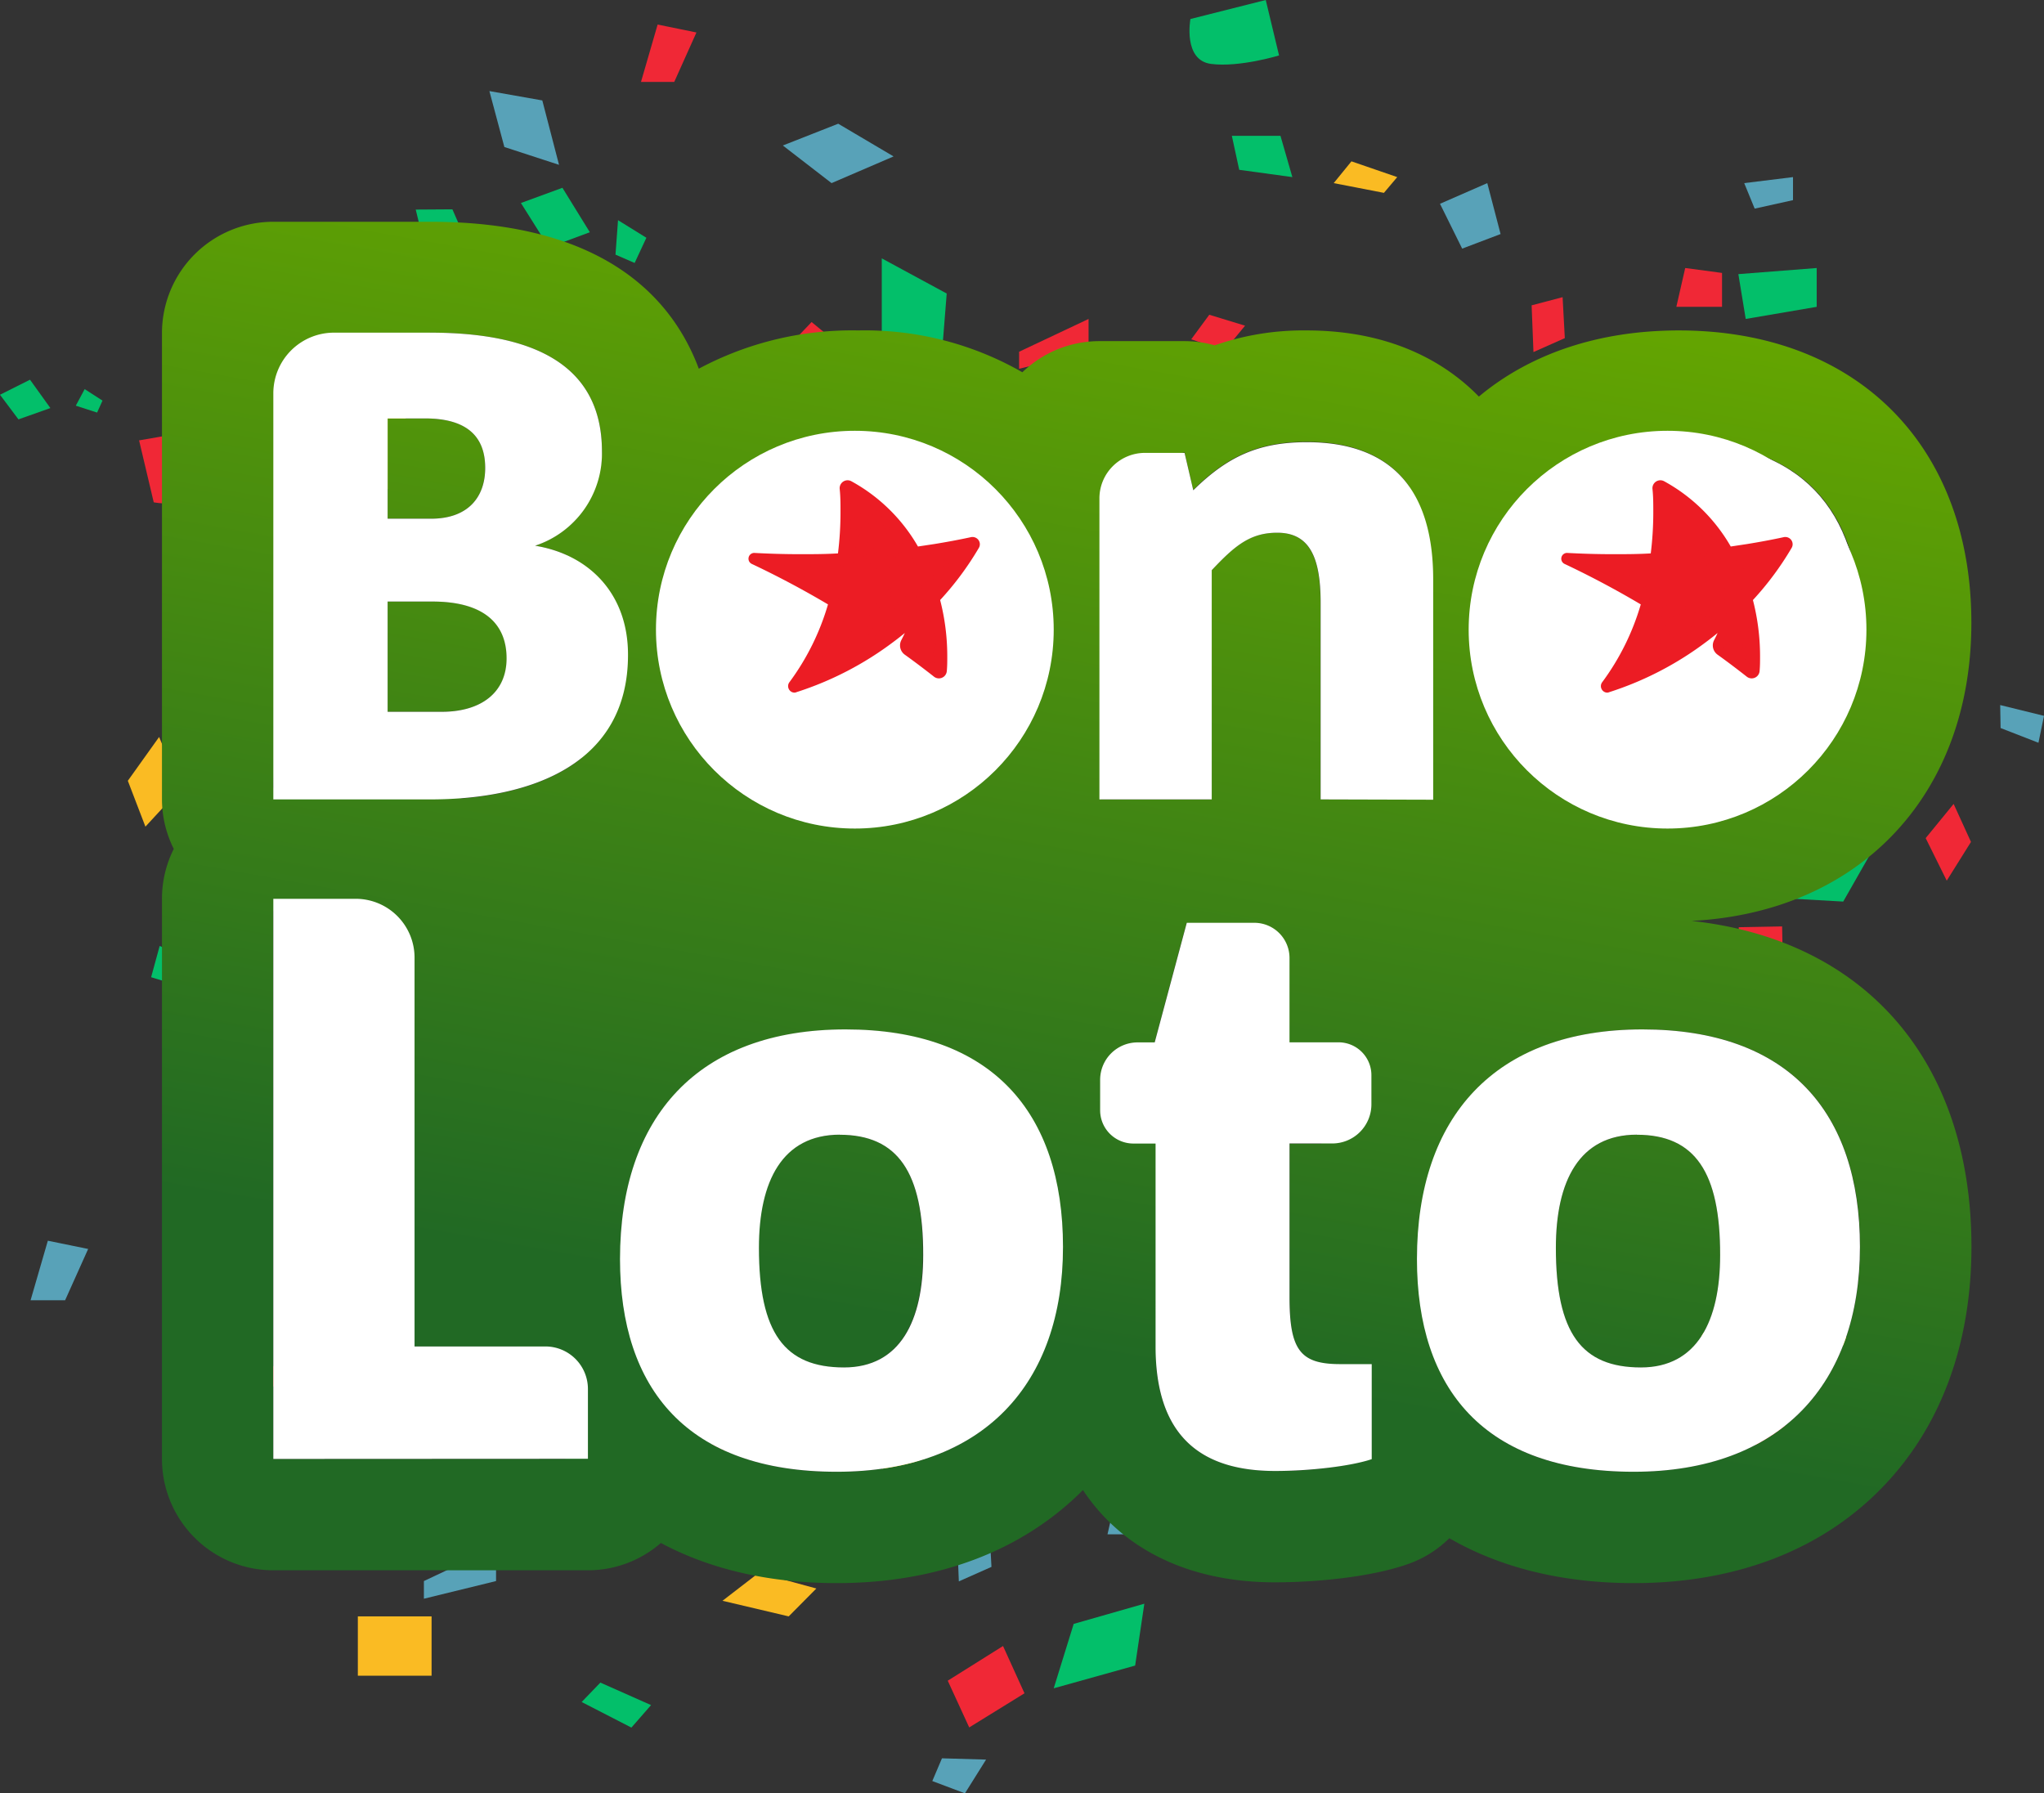 <svg xmlns="http://www.w3.org/2000/svg" xmlns:xlink="http://www.w3.org/1999/xlink" viewBox="0 0 258.07 226.42"><rect x="0" y="0" width="258.07" height="226.42" fill="#333333" stroke="none"/><defs><style>.cls-1{fill:#ec1c24;}.cls-2{fill:#58a2b8;}.cls-3{fill:#03bf6a;}.cls-4{fill:#fabb23;}.cls-5{fill:#f02836;}.cls-6{fill:url(#linear-gradient);}.cls-7{fill:url(#linear-gradient-2);}.cls-8{fill:url(#linear-gradient-3);}.cls-9{fill:url(#linear-gradient-4);}.cls-10{fill:url(#linear-gradient-5);}.cls-11{fill:url(#linear-gradient-6);}.cls-12{fill:url(#linear-gradient-7);}.cls-13{fill:#fff;}.cls-14{fill:url(#New_Gradient_Swatch_1);}.cls-15{clip-path:url(#clip-path);}.cls-16{fill:url(#New_Gradient_Swatch_1-2);}.cls-17{clip-path:url(#clip-path-2);}</style><linearGradient id="linear-gradient" x1="63.07" y1="11.71" x2="37.78" y2="153.36" gradientUnits="userSpaceOnUse"><stop offset="0" stop-color="#65a600"/><stop offset="1" stop-color="#216924"/></linearGradient><linearGradient id="linear-gradient-2" x1="68.46" y1="12.68" x2="43.16" y2="154.32" xlink:href="#linear-gradient"/><linearGradient id="linear-gradient-3" x1="118.16" y1="21.55" x2="92.86" y2="163.2" xlink:href="#linear-gradient"/><linearGradient id="linear-gradient-4" x1="218.58" y1="39.48" x2="193.28" y2="181.13" xlink:href="#linear-gradient"/><linearGradient id="linear-gradient-5" x1="130.18" y1="23.7" x2="104.89" y2="165.35" xlink:href="#linear-gradient"/><linearGradient id="linear-gradient-6" x1="227.69" y1="41.11" x2="202.39" y2="182.76" xlink:href="#linear-gradient"/><linearGradient id="linear-gradient-7" x1="148" y1="26.88" x2="122.71" y2="168.53" xlink:href="#linear-gradient"/><radialGradient id="New_Gradient_Swatch_1" cx="107.93" cy="79.5" r="25.11" gradientUnits="userSpaceOnUse"><stop offset="0.01" stop-color="#fff"/><stop offset="1" stop-color="#fff"/></radialGradient><clipPath id="clip-path"><path class="cls-1" d="M123.07,68.86a.32.32,0,0,0-.36-.47c-1.48.32-3,.62-4.66.88l-2.27.34a.31.31,0,0,1-.3-.15,21.15,21.15,0,0,0-8.18-8.11.41.41,0,0,0-.6.4c.06,1,.1,1.94.1,2.93a42.79,42.79,0,0,1-.36,5.59.24.24,0,0,1-.23.21h-.34c-3.72.16-7.29.14-10.63-.05a.14.14,0,0,0-.07.27c3.16,1.48,6.49,3.24,9.89,5.25a.27.27,0,0,1,.12.31,31.49,31.49,0,0,1-5,10.24.23.23,0,0,0,.25.37,40.23,40.23,0,0,0,12-6.22l.4-.3q1.5-1.15,2.85-2.38a0,0,0,0,1,.08.05c-.42,1.07-.89,2.11-1.39,3.09a.86.86,0,0,0,.26,1.09c1.29.93,2.53,1.86,3.71,2.79a.39.39,0,0,0,.63-.28c0-.6.06-1.21.06-1.83a27.8,27.8,0,0,0-.91-7.07.38.38,0,0,1,.09-.35A37.51,37.51,0,0,0,123.07,68.86Z"/></clipPath><radialGradient id="New_Gradient_Swatch_1-2" cx="210.54" cy="79.5" r="25.11" xlink:href="#New_Gradient_Swatch_1"/><clipPath id="clip-path-2"><path class="cls-1" d="M225.69,68.86a.32.32,0,0,0-.36-.47c-1.48.32-3,.62-4.66.88l-2.27.34a.31.31,0,0,1-.3-.15,21.15,21.15,0,0,0-8.18-8.11.41.41,0,0,0-.6.4c.06,1,.1,1.94.1,2.93a42.79,42.79,0,0,1-.36,5.59.24.24,0,0,1-.23.21h-.34c-3.72.16-7.29.14-10.63-.05a.14.14,0,0,0-.07.27c3.16,1.48,6.49,3.24,9.89,5.25a.27.27,0,0,1,.12.31,31.49,31.49,0,0,1-5,10.24.23.23,0,0,0,.25.37,40.23,40.23,0,0,0,12-6.22l.4-.3q1.5-1.15,2.85-2.38a0,0,0,0,1,.08.05c-.42,1.07-.89,2.11-1.39,3.09a.86.86,0,0,0,.26,1.09c1.29.93,2.53,1.86,3.71,2.79a.39.39,0,0,0,.63-.28c0-.6.06-1.21.06-1.83a27.8,27.8,0,0,0-.91-7.07.38.38,0,0,1,.09-.35A37.51,37.51,0,0,0,225.69,68.86Z"/></clipPath></defs><title>Asset 25</title><g id="Layer_2" data-name="Layer 2"><g id="Layer_1-2" data-name="Layer 1"><polygon class="cls-2" points="68.47 12.68 70.58 20.81 63.68 18.56 61.79 11.5 68.47 12.68"/><polygon class="cls-3" points="74.47 29.32 69.3 31.24 65.77 25.63 71.01 23.71 74.47 29.32"/><polygon class="cls-4" points="50.84 51.32 42.29 52.34 44.73 62.32 53.43 61.14 50.84 51.32"/><polygon class="cls-3" points="39.89 44.35 38.57 49.46 36.18 47.54 38.17 42.91 39.89 44.35"/><polygon class="cls-3" points="37.7 53.68 36.63 59.11 32.76 59.71 32.98 54.71 37.7 53.68"/><path class="cls-5" d="M23.93,54.5s1.19,4.15.65,7-5.17,1.92-5.17,1.92l-1.85-7.82Z"/><polygon class="cls-4" points="20.09 93.05 22.82 99.54 18.36 104.37 16.14 98.58 20.09 93.05"/><polygon class="cls-3" points="25.63 121.93 25.48 125.34 19.08 123.38 20.16 119.43 25.63 121.93"/><path class="cls-3" d="M65.38,108.11c0-.12-3.33,2.26-3.33,2.26l.36,2.63,4.05-2.35-.34-2.52Z"/><polygon class="cls-3" points="83.97 100.57 82.32 103.7 80.82 101.82 82.52 98.28 83.97 100.57"/><polygon class="cls-3" points="78.2 81.73 71.62 85.46 70.24 84 73.63 81.13 76.41 79.5 78.2 81.73"/><polygon class="cls-3" points="86.25 74.31 83.18 78.55 85.39 80.99 88.62 76.68 86.25 74.31"/><polygon class="cls-3" points="6.36 51.52 2.33 52.95 0 49.84 3.79 47.94 6.36 51.52"/><polygon class="cls-3" points="12.94 50.58 12.26 52.09 9.57 51.22 10.69 49.13 12.94 50.58"/><polygon class="cls-3" points="57.12 26.43 52.49 26.46 53.27 29.69 58.55 29.71 57.12 26.43"/><polygon class="cls-3" points="78.03 27.8 81.61 30.02 80.13 33.2 77.71 32.15 78.03 27.8"/><polygon class="cls-3" points="143.32 210.29 133.04 213.16 135.56 205.03 144.48 202.48 143.32 210.29"/><polygon class="cls-5" points="122.37 218.1 119.66 212.2 126.64 207.82 129.35 213.79 122.37 218.1"/><polygon class="cls-5" points="93.08 191.81 91.34 181.93 78.73 185.28 80.67 195.32 93.08 191.81"/><polygon class="cls-4" points="116.74 184.16 111.7 186.08 108.79 180.18 115 177.47 116.74 184.16"/><polygon class="cls-2" points="145.82 193.72 139.83 193.72 140.99 188.62 145.82 189.26 145.82 193.72"/><polygon class="cls-4" points="148.94 195.32 158.25 193.72 158.25 188.62 147.97 189.42 148.94 195.32"/><polygon class="cls-2" points="155.15 179.71 150.1 180.82 148.75 177.47 155.15 176.68 155.15 179.71"/><polygon class="cls-2" points="101.42 178.75 94.83 177.47 97.16 174.61 103.17 176.68 101.42 178.75"/><rect class="cls-4" x="45.18" y="204.08" width="9.31" height="7.49"/><path class="cls-3" d="M88,163s-5.24,1.59-8.92,1.12-2.72-5.9-2.72-5.9l9.89-2.55Z"/><polygon class="cls-2" points="62.63 199.62 53.52 201.85 53.52 199.62 62.63 195.32 62.63 199.62"/><polygon class="cls-5" points="37.03 173.97 28.88 177.47 22.48 172.54 29.75 169.67 37.03 173.97"/><polygon class="cls-2" points="8.22 164.17 3.86 164.17 6.04 156.65 11.13 157.69 8.22 164.17"/><polygon class="cls-3" points="79.72 218.12 73.44 214.89 75.8 212.44 82.2 215.28 79.72 218.12"/><polygon class="cls-2" points="43.06 195.72 48.52 192.13 45.47 187.35 40.95 191.53 43.06 195.72"/><polygon class="cls-2" points="76.6 146.78 74.78 146.78 76.6 143.44 77.4 143.92 76.6 146.78"/><polygon class="cls-2" points="90.56 140.21 88.53 135.61 92.38 132.75 95 137.05 90.56 140.21"/><polygon class="cls-2" points="92.09 147.8 90.12 147.09 91.1 143.92 93.83 145.11 92.09 147.8"/><polygon class="cls-2" points="29.61 137.17 26.12 136.85 27.87 131.36 30.87 131.36 29.61 137.17"/><polygon class="cls-2" points="125.18 197.83 124.89 192.45 120.82 193.53 121.06 199.66 125.18 197.83"/><polygon class="cls-2" points="124.5 222.16 121.83 226.42 117.71 224.87 118.93 222 124.5 222.16"/><polygon class="cls-4" points="99.58 204.08 91.22 202.11 95.8 198.58 103.07 200.56 99.58 204.08"/><polygon class="cls-2" points="215.01 54.67 205.13 57.43 207.55 49.62 216.13 47.17 215.01 54.67"/><polygon class="cls-2" points="189.46 29.55 184.61 31.39 181.81 25.73 187.78 23.12 189.46 29.55"/><polygon class="cls-5" points="217.42 38.74 211.65 38.74 212.77 33.84 217.42 34.46 217.42 38.74"/><polygon class="cls-3" points="220.41 40.27 229.37 38.74 229.37 33.84 219.48 34.61 220.41 40.27"/><polygon class="cls-2" points="226.38 25.27 221.54 26.34 220.22 23.12 226.38 22.36 226.38 25.27"/><polygon class="cls-4" points="174.73 24.35 168.39 23.12 170.63 20.37 176.41 22.36 174.73 24.35"/><polygon class="cls-3" points="163.17 22.36 156.46 21.44 155.53 17.15 161.67 17.15 163.17 22.36"/><polygon class="cls-3" points="118.6 48.7 111.33 44.41 111.33 32.62 119.53 37.06 118.6 48.7"/><path class="cls-3" d="M161.49,7s-5,1.53-8.58,1.07-2.61-5.67-2.61-5.67L159.81,0Z"/><polygon class="cls-5" points="137.44 44.41 128.67 46.56 128.67 44.41 137.44 40.27 137.44 44.41"/><polygon class="cls-2" points="112.82 19.75 104.99 23.12 98.84 18.37 105.83 15.62 112.82 19.75"/><polygon class="cls-5" points="85.13 10.34 80.93 10.34 83.03 3.1 87.93 4.1 85.13 10.34"/><polygon class="cls-5" points="105.83 43.42 100.79 47.89 97.72 45.65 102.47 40.66 105.83 43.42"/><path class="cls-5" d="M97.72,55.9c.14,0-2.94-3.6-2.94-3.6l-3.22.53,3.08,4.4,3.08-.5Z"/><polygon class="cls-5" points="107.88 76.27 103.96 74.58 106.2 72.82 110.63 74.54 107.88 76.27"/><polygon class="cls-4" points="130.72 68.92 125.83 61.76 127.55 60.15 131.24 63.78 133.38 66.81 130.72 68.92"/><polygon class="cls-5" points="140.23 77.53 134.87 74.31 131.98 76.9 137.44 80.29 140.23 77.53"/><polygon class="cls-5" points="157.2 41.12 152.68 39.74 150.4 42.84 154.59 44.28 157.2 41.12"/><polygon class="cls-5" points="197.57 42.69 197.29 37.52 193.38 38.55 193.61 44.45 197.57 42.69"/><polygon class="cls-4" points="196.92 66.08 194.36 70.18 190.39 68.69 191.56 65.93 196.92 66.08"/><polygon class="cls-5" points="191.65 64.82 188.01 64.13 188.86 61.33 193.19 62.2 191.65 64.82"/><polygon class="cls-2" points="172.96 48.7 164.92 46.8 169.32 43.42 176.32 45.31 172.96 48.7"/><polygon class="cls-5" points="220.58 182.28 218.35 175.48 224.32 177.05 226.3 182.96 220.58 182.28"/><polygon class="cls-4" points="214.61 168.46 218.88 166.58 222.17 171.17 217.84 173.04 214.61 168.46"/><polygon class="cls-2" points="239.35 164.29 237.89 160.97 242.16 158.96 244.22 163.05 239.35 164.29"/><rect class="cls-5" x="219.58" y="117.03" width="5.48" height="6.19" transform="translate(-2.2 4.16) rotate(-1.07)"/><polygon class="cls-3" points="223.85 113.33 227.01 108.25 235.99 108.09 232.72 113.83 223.85 113.33"/><path class="cls-4" d="M233.7,137l-1.36-2.75,1.86-3.42s3.47,1.49,3.18,3.33S233.7,137,233.7,137Z"/><polygon class="cls-5" points="245.79 111.19 243.13 105.82 246.66 101.5 248.85 106.3 245.79 111.19"/><polygon class="cls-2" points="252.59 91.92 252.54 89.02 258.07 90.38 257.37 93.78 252.59 91.92"/><path class="cls-4" d="M218.1,101.22c0,.1,2.7-2.07,2.7-2.07l-.44-2.22L217,99.12l.42,2.12Z"/><polygon class="cls-4" points="202.75 108.52 203.97 105.79 205.34 107.31 204.09 110.4 202.75 108.52"/><polygon class="cls-4" points="208.63 124.21 214.02 120.73 215.26 121.9 212.54 124.5 210.27 126.02 208.63 124.21"/><polygon class="cls-4" points="229.46 170.07 233.39 169.81 232.56 167.12 228.07 167.35 229.46 170.07"/><polygon class="cls-4" points="211.66 169.93 208.51 168.21 209.6 165.45 211.71 166.22 211.66 169.93"/><path class="cls-6" d="M61.26,59.07c0-4.22-2.62-6.24-7.59-6.24H48.94V65.49h5.48C59.15,65.49,61.26,62.7,61.26,59.07Z"/><path class="cls-7" d="M64,83.12c0-4.39-2.79-7.17-9.37-7.17H48.94V89.87h6.83C60.76,89.87,64,87.43,64,83.12Z"/><path class="cls-8" d="M108.18,91.31c5.91,0,8.35-4.89,8.35-11.81,0-8.69-2.7-12.66-8.77-12.66s-8.52,4.89-8.52,11.9C99.23,87.68,101.93,91.31,108.18,91.31Z"/><path class="cls-9" d="M211.8,91.31c5.91,0,8.35-4.89,8.35-11.81,0-8.69-2.7-12.66-8.77-12.66s-8.52,4.89-8.52,11.9C202.85,87.68,205.55,91.31,211.8,91.31Z"/><path class="cls-10" d="M106,143.27c-7.29,0-10.23,5.88-10.23,14.29,0,10.74,3.24,15.1,10.74,15.1,7.09,0,10-5.88,10-14.18C116.59,148,113.35,143.27,106,143.27Z"/><path class="cls-11" d="M206.67,143.27c-7.3,0-10.23,5.88-10.23,14.29,0,10.74,3.24,15.1,10.74,15.1,7.09,0,10-5.88,10-14.18C217.2,148,214,143.27,206.67,143.27Z"/><path class="cls-12" d="M213.57,116.27c21.24-1.09,35.33-15.93,35.33-37.62,0-22.43-14.5-36.93-36.93-36.93-10.23,0-18.84,3-25.25,8.35-3.9-4-10.69-8.35-21.75-8.35a34,34,0,0,0-11.61,1.88,14,14,0,0,0-3.83-.53H138.81A14,14,0,0,0,129.08,47a39.91,39.91,0,0,0-20.73-5.28,41,41,0,0,0-20.12,4.83C85,37.92,76.56,28,54.34,28H34.51A14.06,14.06,0,0,0,20.45,42v58.9a14,14,0,0,0,1.49,6.28,14,14,0,0,0-1.49,6.28V184.2a14.06,14.06,0,0,0,14.06,14.06H74.23a14,14,0,0,0,9.21-3.45c6.16,3.3,13.63,5.07,22.2,5.07,12.72,0,23.45-4.07,31.09-11.75,4.92,7.42,13.31,11.65,24.24,11.65,5,0,12.11-.62,16.92-2.35a14,14,0,0,0,5.1-3.22c6.36,3.68,14.2,5.67,23.28,5.67,12.83,0,23.65-4.14,31.3-12,7.42-7.59,11.34-18.13,11.34-30.47C248.9,134,235.52,118.66,213.57,116.27ZM212,55.78c15.36,0,22.87,8.69,22.87,22.87,0,14.34-8.35,23.63-23.79,23.63-7,0-12.35-1.77-16.06-4.94V73.08a40.53,40.53,0,0,0-1.23-10.19C197.73,58.33,203.83,55.78,212,55.78Zm-61.35,6.07c4.3-4.22,8.18-6.07,14.34-6.07s10.45,2,13,5.74a43.28,43.28,0,0,0-3.79,18.39c0,9.42,2.52,16.23,5.52,21h-13V76.12c0-5.82-1.43-8.86-5.48-8.86-3.46,0-5.4,1.69-8.27,4.73v28.94H139c4.06-6,6.31-13.61,6.31-22.28,0-8.4.57-13.71-3.15-19.54l7.4-2Zm-42.27-6.07c7.18,0,12.61,1.92,16.4,5.39v35c-4,3.9-9.82,6.1-17.33,6.1-7.69,0-13.3-2.1-17-5.83a31.72,31.72,0,0,0,3-13.83,28.22,28.22,0,0,0-4.94-16.3q.41-1.11.72-2.26C93.08,58.76,99.53,55.78,108.35,55.78ZM36.65,45.11,54.34,42C67.67,42,76,46.25,76,57a14,14,0,0,1-.1,1.59,36.16,36.16,0,0,0-3.14,6.94,13,13,0,0,1-5.2,3.37,15.8,15.8,0,0,1,4,1.19,48.2,48.2,0,0,0-1,9.87,41.7,41.7,0,0,0,2.86,15.77c-3.86,3.08-9.27,4.61-15.11,5.08a14,14,0,0,0-6-1.35H34.51ZM34.51,115l16,2.29L52.35,170h13A38.77,38.77,0,0,0,71.4,184.2H34.51Zm71.13,70.83c-7.31,0-13-1.59-17.35-4.46V170a14.07,14.07,0,0,0-9.93-13.44C79.23,140.07,89,130,106.76,130c7.63,0,13.62,1.81,18.06,5.11v9.27a14.06,14.06,0,0,0,7,12.16V170c0,.15,0,.29,0,.43C127.85,180.06,119,185.82,105.64,185.82ZM146,172.69a49.58,49.58,0,0,0,2.28-15.24c0-10.33.16-16.82-4.6-23.58l2.09-2.25,4.05-15.1,11.3,3.11,1.67,12,7.31,1.13c-2.73,3.7-1.89,6.85-3.28,11.63h-4v19.35c0,5.26.82,7.51,3.64,8.23a38,38,0,0,0,5.78,12.52A48.06,48.06,0,0,1,161,185.72C152.69,185.72,146.9,182.28,146,172.69Zm60.26,13.13c-8.32,0-14.62-2-19.07-5.73v-7.85a14.06,14.06,0,0,0-8.27-12.82c0-.15,0-.3,0-.46,0-.61,0-1.2.06-1.8a14.06,14.06,0,0,0,8.22-12.8v-7.59c4.76-4.37,11.5-6.8,20.19-6.8,18.44,0,27.46,10.44,27.46,27.46C234.83,174.68,224.8,185.82,206.26,185.82Z"/><path class="cls-13" d="M54.34,100.93H34.51V49.69A7.66,7.66,0,0,1,42.18,42H54.34C67.67,42,76,46.25,76,57a12.27,12.27,0,0,1-8.44,11.9c6.75,1.1,11.73,6,11.73,13.75C79.32,96.37,67.25,100.93,54.34,100.93Zm-.68-48.1H48.94V65.49h5.48c4.73,0,6.84-2.78,6.84-6.41C61.26,54.86,58.65,52.83,53.67,52.83Zm.93,23.12H48.94V89.87h6.83c5,0,8.19-2.45,8.19-6.75S61.18,75.95,54.6,75.95Z"/><path class="cls-13" d="M107.42,102.28c-15.7,0-22.78-8.69-22.78-22.36,0-14.93,8.18-24.13,23.71-24.13,15.36,0,22.87,8.69,22.87,22.87C131.21,93,122.86,102.28,107.42,102.28Zm.34-35.44c-6.08,0-8.52,4.89-8.52,11.9,0,8.94,2.7,12.57,8.94,12.57,5.91,0,8.35-4.89,8.35-11.81C116.53,70.8,113.83,66.84,107.76,66.84Z"/><path class="cls-13" d="M166.74,100.93V76.12c0-5.82-1.43-8.86-5.48-8.86-3.46,0-5.4,1.69-8.27,4.73v28.94H138.81v-38a5.75,5.75,0,0,1,5.75-5.75h5l1.1,4.72c4.3-4.22,8.18-6.07,14.34-6.07,10.89,0,15.95,6.24,15.95,17.3v27.84Z"/><path class="cls-13" d="M211,102.28c-15.7,0-22.78-8.69-22.78-22.36,0-14.93,8.18-24.13,23.71-24.13,15.36,0,22.87,8.69,22.87,22.87C234.83,93,226.48,102.28,211,102.28Zm.34-35.44c-6.08,0-8.52,4.89-8.52,11.9,0,8.94,2.7,12.57,8.94,12.57,5.91,0,8.35-4.89,8.35-11.81C220.15,70.8,217.45,66.84,211.38,66.84Z"/><path class="cls-13" d="M34.51,184.2V113.48h10.4a7.43,7.43,0,0,1,7.43,7.43V170H68.86a5.37,5.37,0,0,1,5.37,5.37v8.81Z"/><path class="cls-13" d="M105.64,185.82c-18.85,0-27.36-10.44-27.36-26.85,0-17.93,9.83-29,28.47-29,18.44,0,27.46,10.44,27.46,27.46C134.22,174.68,124.19,185.82,105.64,185.82Zm.41-42.56c-7.29,0-10.23,5.88-10.23,14.29,0,10.74,3.24,15.1,10.74,15.1,7.09,0,10-5.88,10-14.18C116.59,148,113.35,143.27,106,143.27Z"/><path class="cls-13" d="M161,185.72c-9,0-15.1-4.05-15.1-15.71V144.38h-2.8a4.2,4.2,0,0,1-4.2-4.2v-3.84a4.73,4.73,0,0,1,4.73-4.73h2.16l4.05-15.1h8.53a4.44,4.44,0,0,1,4.44,4.44v10.65H169a4.15,4.15,0,0,1,4.15,4.15v3.68a4.94,4.94,0,0,1-4.94,4.94h-5.4v19.35c0,6.69,1.32,8.51,6.38,8.51h4v12C170.59,185.11,165.43,185.72,161,185.72Z"/><path class="cls-13" d="M206.26,185.82c-18.85,0-27.36-10.44-27.36-26.85,0-17.93,9.83-29,28.47-29,18.44,0,27.46,10.44,27.46,27.46C234.83,174.68,224.8,185.82,206.26,185.82Zm.41-42.56c-7.3,0-10.23,5.88-10.23,14.29,0,10.74,3.24,15.1,10.74,15.1,7.09,0,10-5.88,10-14.18C217.2,148,214,143.27,206.67,143.27Z"/><circle class="cls-14" cx="107.93" cy="79.5" r="25.11"/><path class="cls-1" d="M123.07,68.86a.32.32,0,0,0-.36-.47c-1.48.32-3,.62-4.66.88l-2.27.34a.31.31,0,0,1-.3-.15,21.15,21.15,0,0,0-8.18-8.11.41.41,0,0,0-.6.4c.06,1,.1,1.94.1,2.93a42.79,42.79,0,0,1-.36,5.59.24.24,0,0,1-.23.21h-.34c-3.72.16-7.29.14-10.63-.05a.14.14,0,0,0-.07.27c3.16,1.48,6.49,3.24,9.89,5.25a.27.27,0,0,1,.12.31,31.49,31.49,0,0,1-5,10.24.23.23,0,0,0,.25.37,40.23,40.23,0,0,0,12-6.22l.4-.3q1.5-1.15,2.85-2.38a0,0,0,0,1,.08.05c-.42,1.07-.89,2.11-1.39,3.09a.86.86,0,0,0,.26,1.09c1.29.93,2.53,1.86,3.71,2.79a.39.39,0,0,0,.63-.28c0-.6.06-1.21.06-1.83a27.8,27.8,0,0,0-.91-7.07.38.38,0,0,1,.09-.35A37.51,37.51,0,0,0,123.07,68.86Z"/><g class="cls-15"><rect class="cls-1" x="95.03" y="61.17" width="28.19" height="25.74"/><circle class="cls-1" cx="109.1" cy="74.07" r="13.42"/><circle class="cls-1" cx="109.1" cy="74.07" r="13.36"/><circle class="cls-1" cx="109.1" cy="74.07" r="13.3"/><circle class="cls-1" cx="109.1" cy="74.07" r="13.25"/><circle class="cls-1" cx="109.1" cy="74.07" r="13.19"/><circle class="cls-1" cx="109.1" cy="74.07" r="13.13"/><circle class="cls-1" cx="109.1" cy="74.07" r="13.08"/><circle class="cls-1" cx="109.1" cy="74.07" r="13.02"/><circle class="cls-1" cx="109.1" cy="74.07" r="12.97"/><circle class="cls-1" cx="109.1" cy="74.07" r="12.91"/><circle class="cls-1" cx="109.1" cy="74.07" r="12.85"/><circle class="cls-1" cx="109.1" cy="74.07" r="12.8"/><circle class="cls-1" cx="109.1" cy="74.07" r="12.74"/><circle class="cls-1" cx="109.1" cy="74.07" r="12.68"/><circle class="cls-1" cx="109.1" cy="74.07" r="12.63"/><circle class="cls-1" cx="109.1" cy="74.07" r="12.57"/><circle class="cls-1" cx="109.1" cy="74.07" r="12.51"/><circle class="cls-1" cx="109.1" cy="74.07" r="12.46"/><circle class="cls-1" cx="109.1" cy="74.07" r="12.4"/><circle class="cls-1" cx="109.1" cy="74.07" r="12.34"/><circle class="cls-1" cx="109.1" cy="74.07" r="12.29"/><circle class="cls-1" cx="109.1" cy="74.07" r="12.23"/><circle class="cls-1" cx="109.1" cy="74.07" r="12.17"/><circle class="cls-1" cx="109.1" cy="74.07" r="12.12"/><circle class="cls-1" cx="109.1" cy="74.07" r="12.06"/><circle class="cls-1" cx="109.1" cy="74.07" r="12"/><circle class="cls-1" cx="109.1" cy="74.07" r="11.95"/><circle class="cls-1" cx="109.1" cy="74.07" r="11.89"/><circle class="cls-1" cx="109.1" cy="74.07" r="11.84"/><circle class="cls-1" cx="109.1" cy="74.07" r="11.78"/><circle class="cls-1" cx="109.1" cy="74.07" r="11.72"/><circle class="cls-1" cx="109.1" cy="74.07" r="11.67"/><circle class="cls-1" cx="109.1" cy="74.07" r="11.61"/><circle class="cls-1" cx="109.1" cy="74.07" r="11.55"/><circle class="cls-1" cx="109.1" cy="74.07" r="11.5"/><circle class="cls-1" cx="109.1" cy="74.07" r="11.44"/><circle class="cls-1" cx="109.1" cy="74.07" r="11.38"/><circle class="cls-1" cx="109.1" cy="74.07" r="11.33"/><circle class="cls-1" cx="109.1" cy="74.07" r="11.27"/><circle class="cls-1" cx="109.1" cy="74.07" r="11.21"/><circle class="cls-1" cx="109.1" cy="74.07" r="11.16"/><circle class="cls-1" cx="109.1" cy="74.07" r="11.1"/><circle class="cls-1" cx="109.1" cy="74.07" r="11.05"/><circle class="cls-1" cx="109.1" cy="74.07" r="10.99"/><circle class="cls-1" cx="109.1" cy="74.07" r="10.93"/><circle class="cls-1" cx="109.1" cy="74.07" r="10.88"/><circle class="cls-1" cx="109.1" cy="74.07" r="10.82"/><circle class="cls-1" cx="109.1" cy="74.07" r="10.67"/><circle class="cls-1" cx="109.1" cy="74.07" r="10.52"/><circle class="cls-1" cx="109.1" cy="74.07" r="10.37"/><circle class="cls-1" cx="109.1" cy="74.07" r="10.23"/><circle class="cls-1" cx="109.1" cy="74.07" r="10.08"/><circle class="cls-1" cx="109.1" cy="74.07" r="9.93"/><circle class="cls-1" cx="109.1" cy="74.07" r="9.78"/><circle class="cls-1" cx="109.1" cy="74.07" r="9.63"/><circle class="cls-1" cx="109.1" cy="74.07" r="9.49"/><circle class="cls-1" cx="109.1" cy="74.07" r="9.34"/><circle class="cls-1" cx="109.1" cy="74.07" r="9.19"/><circle class="cls-1" cx="109.1" cy="74.07" r="9.04"/><circle class="cls-1" cx="109.1" cy="74.07" r="8.89"/><circle class="cls-1" cx="109.1" cy="74.07" r="8.75"/><circle class="cls-1" cx="109.1" cy="74.07" r="8.6"/><circle class="cls-1" cx="109.1" cy="74.07" r="8.45"/><circle class="cls-1" cx="109.1" cy="74.07" r="8.3"/><circle class="cls-1" cx="109.1" cy="74.07" r="8.15"/><circle class="cls-1" cx="109.1" cy="74.07" r="8.01"/><circle class="cls-1" cx="109.1" cy="74.07" r="7.86"/><circle class="cls-1" cx="109.1" cy="74.07" r="7.71"/><circle class="cls-1" cx="109.1" cy="74.07" r="7.56"/><circle class="cls-1" cx="109.1" cy="74.07" r="7.41"/><circle class="cls-1" cx="109.1" cy="74.07" r="7.26"/><circle class="cls-1" cx="109.1" cy="74.07" r="7.12"/><circle class="cls-1" cx="109.1" cy="74.07" r="6.97"/><circle class="cls-1" cx="109.1" cy="74.07" r="6.82"/><circle class="cls-1" cx="109.1" cy="74.07" r="6.67"/><circle class="cls-1" cx="109.1" cy="74.07" r="6.52"/><circle class="cls-1" cx="109.1" cy="74.07" r="6.38"/><circle class="cls-1" cx="109.1" cy="74.07" r="6.23"/><circle class="cls-1" cx="109.1" cy="74.07" r="6.08"/><circle class="cls-1" cx="109.1" cy="74.07" r="5.93"/><circle class="cls-1" cx="109.1" cy="74.07" r="5.78"/><circle class="cls-1" cx="109.1" cy="74.07" r="5.63"/><circle class="cls-1" cx="109.1" cy="74.07" r="5.49"/><circle class="cls-1" cx="109.1" cy="74.07" r="5.34"/><circle class="cls-1" cx="109.1" cy="74.07" r="5.19"/><circle class="cls-1" cx="109.1" cy="74.07" r="5.04"/><circle class="cls-1" cx="109.1" cy="74.07" r="4.89"/><circle class="cls-1" cx="109.1" cy="74.07" r="4.75"/><circle class="cls-1" cx="109.1" cy="74.07" r="4.6"/><circle class="cls-1" cx="109.1" cy="74.07" r="4.45"/><circle class="cls-1" cx="109.1" cy="74.07" r="4.3"/><circle class="cls-1" cx="109.1" cy="74.07" r="4.15"/><circle class="cls-1" cx="109.1" cy="74.07" r="4.01"/><circle class="cls-1" cx="109.1" cy="74.07" r="3.86"/><circle class="cls-1" cx="109.1" cy="74.07" r="3.71"/><circle class="cls-1" cx="109.1" cy="74.07" r="3.56"/><circle class="cls-1" cx="109.1" cy="74.07" r="3.41"/><circle class="cls-1" cx="109.1" cy="74.07" r="3.27"/><circle class="cls-1" cx="109.1" cy="74.07" r="3.12"/><circle class="cls-1" cx="109.1" cy="74.07" r="2.97"/><circle class="cls-1" cx="109.1" cy="74.07" r="2.82"/><circle class="cls-1" cx="109.1" cy="74.07" r="2.67"/></g><path class="cls-1" d="M100.32,87.45a.81.81,0,0,1-.73-.46.82.82,0,0,1,.09-.87,31.07,31.07,0,0,0,4.86-9.81c-3.24-1.92-6.48-3.63-9.62-5.11a.73.73,0,0,1,.31-1.39h0c1.86.1,3.79.16,5.73.16,1.59,0,3.22,0,4.84-.1h0a42,42,0,0,0,.32-5.22c0-1,0-1.93-.1-2.89a1,1,0,0,1,1.47-1A21.73,21.73,0,0,1,115.9,69l2.06-.31c1.6-.26,3.16-.55,4.63-.87a.93.93,0,0,1,1,.44.9.9,0,0,1,0,.91,38.26,38.26,0,0,1-4.89,6.59,28.41,28.41,0,0,1,.9,7.11c0,.62,0,1.25-.06,1.87a1,1,0,0,1-1,.91h0a1,1,0,0,1-.61-.21c-1.17-.92-2.41-1.86-3.69-2.78a1.44,1.44,0,0,1-.44-1.84c.15-.29.3-.59.44-.9q-.55.45-1.1.87l-.36.27,0,0a41.17,41.17,0,0,1-12.19,6.32A.82.82,0,0,1,100.32,87.45ZM97.4,71.1c2.62,1.3,5.29,2.75,8,4.33a.86.86,0,0,1,.39,1,33,33,0,0,1-4.47,9.53A40.48,40.48,0,0,0,112,80.15l0,0,.35-.26c1-.74,1.92-1.53,2.82-2.35a.64.64,0,0,1,1,.7c-.43,1.08-.9,2.14-1.41,3.14a.27.27,0,0,0,.08.35c1.18.85,2.33,1.71,3.43,2.57,0-.47,0-.95,0-1.41a27.16,27.16,0,0,0-.89-6.92,1,1,0,0,1,.22-.9,37.32,37.32,0,0,0,4.51-6c-1.31.28-2.69.53-4.1.76l-2.29.34a.9.9,0,0,1-.89-.44A20.65,20.65,0,0,0,107.31,62c.05.88.08,1.77.08,2.66a43.68,43.68,0,0,1-.37,5.66.83.83,0,0,1-.79.72l-.34,0c-1.64.07-3.28.11-4.89.11C99.79,71.16,98.58,71.14,97.4,71.1Z"/><circle class="cls-16" cx="210.54" cy="79.5" r="25.11"/><path class="cls-1" d="M225.69,68.86a.32.32,0,0,0-.36-.47c-1.48.32-3,.62-4.66.88l-2.27.34a.31.31,0,0,1-.3-.15,21.15,21.15,0,0,0-8.18-8.11.41.41,0,0,0-.6.4c.06,1,.1,1.94.1,2.93a42.79,42.79,0,0,1-.36,5.59.24.24,0,0,1-.23.21h-.34c-3.72.16-7.29.14-10.63-.05a.14.14,0,0,0-.07.27c3.16,1.48,6.49,3.24,9.89,5.25a.27.27,0,0,1,.12.31,31.49,31.49,0,0,1-5,10.24.23.23,0,0,0,.25.37,40.23,40.23,0,0,0,12-6.22l.4-.3q1.5-1.15,2.85-2.38a0,0,0,0,1,.08.05c-.42,1.07-.89,2.11-1.39,3.09a.86.86,0,0,0,.26,1.09c1.29.93,2.53,1.86,3.71,2.79a.39.39,0,0,0,.63-.28c0-.6.06-1.21.06-1.83a27.8,27.8,0,0,0-.91-7.07.38.38,0,0,1,.09-.35A37.51,37.51,0,0,0,225.69,68.86Z"/><g class="cls-17"><rect class="cls-1" x="197.64" y="61.17" width="28.19" height="25.74"/><circle class="cls-1" cx="211.72" cy="74.07" r="13.42"/><circle class="cls-1" cx="211.72" cy="74.07" r="13.36"/><circle class="cls-1" cx="211.72" cy="74.07" r="13.3"/><circle class="cls-1" cx="211.72" cy="74.07" r="13.25"/><circle class="cls-1" cx="211.72" cy="74.07" r="13.19"/><circle class="cls-1" cx="211.72" cy="74.07" r="13.13"/><circle class="cls-1" cx="211.72" cy="74.07" r="13.08"/><circle class="cls-1" cx="211.72" cy="74.07" r="13.02"/><circle class="cls-1" cx="211.72" cy="74.07" r="12.97"/><circle class="cls-1" cx="211.72" cy="74.07" r="12.91"/><circle class="cls-1" cx="211.72" cy="74.07" r="12.85"/><circle class="cls-1" cx="211.72" cy="74.07" r="12.8"/><circle class="cls-1" cx="211.72" cy="74.07" r="12.74"/><circle class="cls-1" cx="211.72" cy="74.07" r="12.68"/><circle class="cls-1" cx="211.72" cy="74.07" r="12.63"/><circle class="cls-1" cx="211.72" cy="74.07" r="12.57"/><circle class="cls-1" cx="211.72" cy="74.07" r="12.51"/><circle class="cls-1" cx="211.72" cy="74.07" r="12.46"/><circle class="cls-1" cx="211.72" cy="74.07" r="12.4"/><circle class="cls-1" cx="211.72" cy="74.07" r="12.34"/><circle class="cls-1" cx="211.72" cy="74.07" r="12.29"/><circle class="cls-1" cx="211.72" cy="74.07" r="12.23"/><circle class="cls-1" cx="211.72" cy="74.07" r="12.17"/><circle class="cls-1" cx="211.72" cy="74.07" r="12.12"/><circle class="cls-1" cx="211.72" cy="74.07" r="12.06"/><circle class="cls-1" cx="211.72" cy="74.07" r="12"/><circle class="cls-1" cx="211.72" cy="74.07" r="11.95"/><circle class="cls-1" cx="211.72" cy="74.07" r="11.89"/><circle class="cls-1" cx="211.72" cy="74.07" r="11.84"/><circle class="cls-1" cx="211.72" cy="74.07" r="11.78"/><circle class="cls-1" cx="211.72" cy="74.07" r="11.72"/><circle class="cls-1" cx="211.72" cy="74.07" r="11.67"/><circle class="cls-1" cx="211.72" cy="74.07" r="11.61"/><circle class="cls-1" cx="211.72" cy="74.07" r="11.55"/><circle class="cls-1" cx="211.72" cy="74.07" r="11.5"/><circle class="cls-1" cx="211.72" cy="74.07" r="11.44"/><circle class="cls-1" cx="211.72" cy="74.07" r="11.38"/><circle class="cls-1" cx="211.72" cy="74.07" r="11.33"/><circle class="cls-1" cx="211.72" cy="74.07" r="11.27"/><circle class="cls-1" cx="211.72" cy="74.07" r="11.21"/><circle class="cls-1" cx="211.72" cy="74.07" r="11.16"/><circle class="cls-1" cx="211.72" cy="74.07" r="11.1"/><circle class="cls-1" cx="211.72" cy="74.07" r="11.05"/><circle class="cls-1" cx="211.72" cy="74.07" r="10.99"/><circle class="cls-1" cx="211.72" cy="74.07" r="10.93"/><circle class="cls-1" cx="211.72" cy="74.07" r="10.88"/><circle class="cls-1" cx="211.72" cy="74.07" r="10.82"/><circle class="cls-1" cx="211.72" cy="74.07" r="10.67"/><circle class="cls-1" cx="211.72" cy="74.07" r="10.52"/><circle class="cls-1" cx="211.72" cy="74.07" r="10.37"/><circle class="cls-1" cx="211.72" cy="74.07" r="10.23"/><circle class="cls-1" cx="211.72" cy="74.07" r="10.08"/><circle class="cls-1" cx="211.72" cy="74.07" r="9.93"/><circle class="cls-1" cx="211.72" cy="74.07" r="9.78"/><circle class="cls-1" cx="211.72" cy="74.07" r="9.63"/><circle class="cls-1" cx="211.72" cy="74.07" r="9.49"/><circle class="cls-1" cx="211.72" cy="74.07" r="9.34"/><circle class="cls-1" cx="211.72" cy="74.07" r="9.19"/><circle class="cls-1" cx="211.72" cy="74.07" r="9.04"/><circle class="cls-1" cx="211.72" cy="74.07" r="8.89"/><circle class="cls-1" cx="211.72" cy="74.07" r="8.75"/><circle class="cls-1" cx="211.72" cy="74.07" r="8.6"/><circle class="cls-1" cx="211.72" cy="74.07" r="8.45"/><circle class="cls-1" cx="211.72" cy="74.07" r="8.3"/><circle class="cls-1" cx="211.72" cy="74.07" r="8.15"/><circle class="cls-1" cx="211.72" cy="74.07" r="8.01"/><circle class="cls-1" cx="211.72" cy="74.07" r="7.86"/><circle class="cls-1" cx="211.72" cy="74.07" r="7.71"/><circle class="cls-1" cx="211.72" cy="74.07" r="7.56"/><circle class="cls-1" cx="211.72" cy="74.07" r="7.41"/><circle class="cls-1" cx="211.72" cy="74.07" r="7.26"/><circle class="cls-1" cx="211.72" cy="74.07" r="7.12"/><circle class="cls-1" cx="211.72" cy="74.07" r="6.97"/><circle class="cls-1" cx="211.72" cy="74.07" r="6.82"/><circle class="cls-1" cx="211.72" cy="74.07" r="6.67"/><circle class="cls-1" cx="211.72" cy="74.07" r="6.52"/><circle class="cls-1" cx="211.72" cy="74.07" r="6.38"/><circle class="cls-1" cx="211.72" cy="74.07" r="6.23"/><circle class="cls-1" cx="211.72" cy="74.07" r="6.08"/><circle class="cls-1" cx="211.72" cy="74.07" r="5.93"/><circle class="cls-1" cx="211.72" cy="74.07" r="5.78"/><circle class="cls-1" cx="211.72" cy="74.07" r="5.63"/><circle class="cls-1" cx="211.72" cy="74.07" r="5.49"/><circle class="cls-1" cx="211.72" cy="74.07" r="5.34"/><circle class="cls-1" cx="211.72" cy="74.07" r="5.19"/><circle class="cls-1" cx="211.72" cy="74.07" r="5.04"/><circle class="cls-1" cx="211.72" cy="74.07" r="4.89"/><circle class="cls-1" cx="211.72" cy="74.07" r="4.75"/><circle class="cls-1" cx="211.72" cy="74.07" r="4.6"/><circle class="cls-1" cx="211.72" cy="74.07" r="4.45"/><circle class="cls-1" cx="211.72" cy="74.07" r="4.3"/><circle class="cls-1" cx="211.72" cy="74.07" r="4.15"/><circle class="cls-1" cx="211.72" cy="74.07" r="4.01"/><circle class="cls-1" cx="211.72" cy="74.07" r="3.86"/><circle class="cls-1" cx="211.72" cy="74.07" r="3.71"/><circle class="cls-1" cx="211.72" cy="74.07" r="3.56"/><circle class="cls-1" cx="211.72" cy="74.07" r="3.41"/><circle class="cls-1" cx="211.72" cy="74.07" r="3.27"/><circle class="cls-1" cx="211.72" cy="74.07" r="3.12"/><circle class="cls-1" cx="211.72" cy="74.07" r="2.97"/><circle class="cls-1" cx="211.72" cy="74.07" r="2.82"/><circle class="cls-1" cx="211.72" cy="74.07" r="2.67"/></g><path class="cls-1" d="M202.94,87.45a.81.81,0,0,1-.73-.46.82.82,0,0,1,.09-.87,31.07,31.07,0,0,0,4.86-9.81c-3.24-1.92-6.48-3.63-9.62-5.11a.73.73,0,0,1,.31-1.39h0c1.86.1,3.79.16,5.73.16,1.59,0,3.22,0,4.84-.1h0a42,42,0,0,0,.32-5.22c0-1,0-1.93-.1-2.89a1,1,0,0,1,1.47-1A21.73,21.73,0,0,1,218.52,69l2.06-.31c1.6-.26,3.16-.55,4.63-.87a.93.93,0,0,1,1,.44.9.9,0,0,1,0,.91,38.26,38.26,0,0,1-4.89,6.59,28.41,28.41,0,0,1,.9,7.11c0,.62,0,1.25-.06,1.87a1,1,0,0,1-1,.91h0a1,1,0,0,1-.61-.21c-1.17-.92-2.41-1.86-3.69-2.78a1.44,1.44,0,0,1-.44-1.84c.15-.29.3-.59.44-.9q-.55.45-1.1.87l-.36.27,0,0a41.17,41.17,0,0,1-12.19,6.32A.82.82,0,0,1,202.94,87.45ZM200,71.1c2.62,1.3,5.29,2.75,8,4.33a.86.86,0,0,1,.39,1,33,33,0,0,1-4.47,9.53,40.48,40.48,0,0,0,10.78-5.78l0,0,.35-.26c1-.74,1.92-1.53,2.82-2.35a.64.64,0,0,1,1,.7c-.43,1.08-.9,2.14-1.41,3.14a.27.27,0,0,0,.08.35c1.18.85,2.33,1.71,3.43,2.57,0-.47,0-.95,0-1.41a27.16,27.16,0,0,0-.89-6.92,1,1,0,0,1,.22-.9,37.32,37.32,0,0,0,4.51-6c-1.31.28-2.69.53-4.1.76l-2.29.34a.9.9,0,0,1-.89-.44A20.65,20.65,0,0,0,209.92,62c.05.88.08,1.77.08,2.66a43.68,43.68,0,0,1-.37,5.66.83.83,0,0,1-.79.72l-.34,0c-1.64.07-3.28.11-4.89.11C202.41,71.16,201.2,71.14,200,71.1Z"/></g></g></svg>